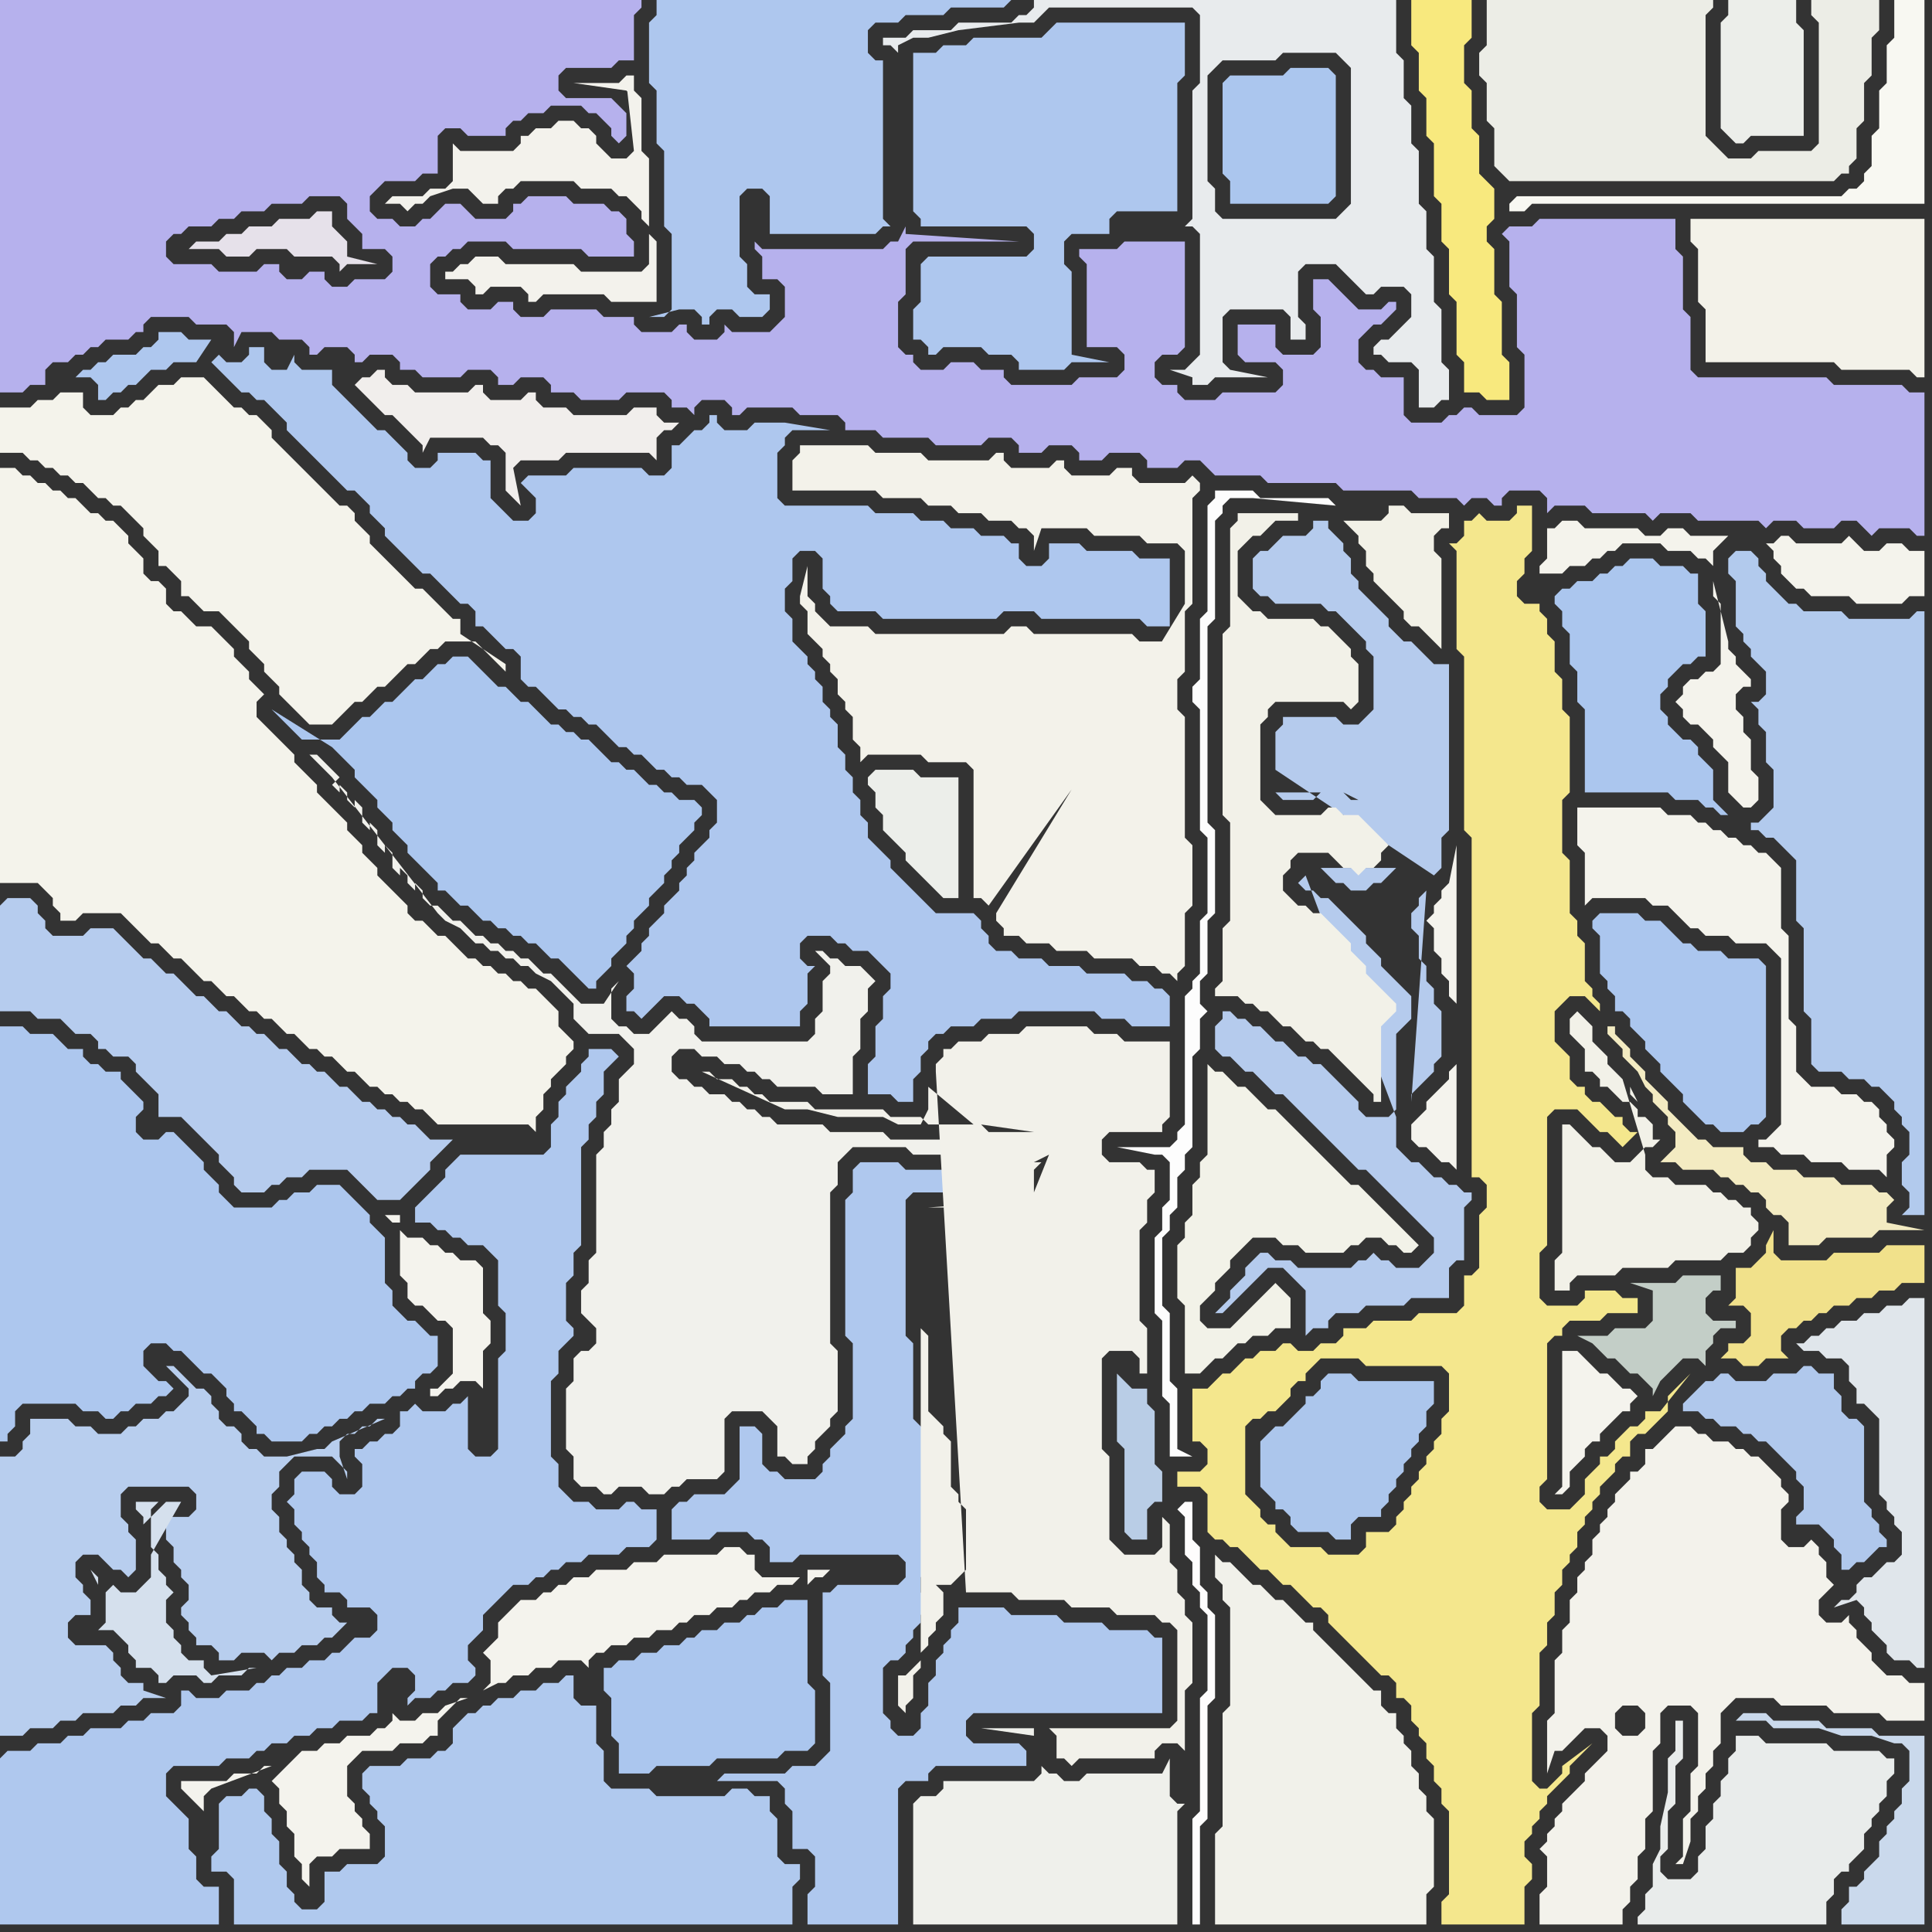 <svg width="256" height="256" xmlns="http://www.w3.org/2000/svg"><rect width="100%" height="100%" fill="#333333" stroke="none"/><script> 
var tempColor;
function hoverPath(evt){
obj = evt.target;
tempColor = obj.getAttribute("fill");
obj.setAttribute("fill","red");
//alert(tempColor);
//obj.setAttribute("stroke","red");}
function recoverPath(evt){
obj = evt.target;
obj.setAttribute("fill", tempColor);
//obj.setAttribute("stroke", tempColor);
}</script><path onmouseover="hoverPath(evt)" onmouseout="recoverPath(evt)" fill="rgb(244,243,235)" d="M  0,64l 0,53 5,0 1,1 1,1 0,1 1,1 0,1 2,0 1,-1 5,0 1,1 1,1 1,1 1,1 1,0 1,1 1,1 1,0 1,1 1,1 1,1 1,0 1,1 1,1 1,0 1,1 1,1 1,0 1,1 1,0 1,1 1,1 1,0 1,1 1,1 1,0 1,1 1,0 1,1 1,1 1,0 1,1 1,1 1,0 1,1 1,0 1,1 1,0 1,1 1,0 1,1 1,1 12,0 1,1 0,-2 1,-1 0,-2 1,-1 0,-1 1,-1 1,-1 0,-1 1,-1 0,-1 -1,-1 0,0 -1,-1 0,-2 -1,-1 -1,-1 -1,-1 -1,0 -1,-1 -1,0 -1,-1 -1,0 -1,-1 -1,0 -1,-1 -1,0 -1,-1 -1,-1 -1,-1 -1,0 -1,-1 -1,-1 -1,0 -1,-1 0,-1 -1,-1 -1,-1 -1,-1 -1,-1 0,-1 -1,-1 -1,-1 0,-1 -1,-1 -1,-1 0,-1 -1,-1 -1,-1 -1,-1 -1,-1 0,-1 -1,-1 -1,-1 -1,-1 0,-1 -1,-1 -1,-1 -1,-1 -1,-1 -1,-1 0,-2 1,-1 -1,-1 0,0 -1,-1 0,-1 -1,-1 -1,-1 0,-1 -1,-1 -1,-1 -1,-1 -2,0 -1,-1 -1,-1 -1,0 -1,-1 0,-2 -1,-1 -1,0 -1,-1 0,-2 -1,-1 -1,-1 0,-1 -1,-1 -1,-1 -1,0 -1,-1 -1,0 -1,-1 -1,-1 -1,0 -1,-1 -1,0 -1,-1 -1,0 -1,-1 -1,0 -1,-1 -2,0Z"/>
<path onmouseover="hoverPath(evt)" onmouseout="recoverPath(evt)" fill="rgb(182,204,238)" d="M  0,120l 0,14 4,0 1,1 3,0 1,1 1,1 2,0 1,1 0,1 1,0 1,1 2,0 1,1 0,1 1,1 2,2 0,3 3,0 1,1 1,1 1,1 1,1 1,1 0,1 1,1 1,1 0,1 1,1 3,0 1,-1 1,0 1,-1 2,0 1,-1 5,0 1,1 1,1 2,2 3,0 2,-2 1,-1 1,-1 0,-1 1,-1 1,-1 1,-1 -3,0 -1,-1 -1,-1 -1,0 -1,-1 -1,0 -1,-1 -1,0 -1,-1 -1,0 -1,-1 -1,-1 -1,0 -1,-1 -1,-1 -1,0 -1,-1 -1,0 -1,-1 -1,-1 -1,0 -1,-1 -1,-1 -1,0 -1,-1 -1,0 -1,-1 -1,-1 -1,0 -1,-1 -1,-1 -1,0 -1,-1 -1,-1 -1,-1 -1,0 -1,-1 -1,-1 -1,0 -1,-1 -1,-1 -2,-2 -3,0 -1,1 -4,0 -1,-1 0,-1 -1,-1 0,-1 -1,-1 -3,0 -1,1Z"/>
<path onmouseover="hoverPath(evt)" onmouseout="recoverPath(evt)" fill="rgb(173,199,238)" d="M  0,160l 0,31 1,0 0,-1 1,-1 0,-2 1,-1 7,0 1,1 2,0 1,1 1,0 1,-1 1,0 1,-1 2,0 1,-1 1,0 1,-1 -1,-1 -1,0 -1,-1 -1,-1 0,-2 1,-1 2,0 1,1 1,0 1,1 1,1 1,1 1,0 1,1 1,1 0,1 1,1 0,1 1,0 1,1 1,1 0,1 1,0 1,1 4,0 1,-1 1,0 1,-1 1,0 1,-1 1,0 1,-1 1,0 1,-1 2,0 1,-1 1,0 1,-1 1,0 0,-1 1,-1 1,0 1,-1 0,-4 -1,0 -1,-1 -1,-1 -1,0 -1,-1 -1,-1 0,-2 -1,-1 0,-6 -1,-1 -1,-1 0,-1 -1,-1 -1,-1 -1,-1 -1,-1 -3,0 -1,1 -2,0 -1,1 -1,0 -1,1 -5,0 -1,-1 -1,-1 0,-1 -2,-2 0,-1 -1,-1 -1,-1 -1,-1 -1,-1 -1,0 -1,1 -2,0 -1,-1 0,-2 1,-1 0,-1 -1,-1 -1,-1 -1,-1 0,-1 -2,0 -1,-1 -1,0 -1,-1 0,-1 -2,0 -1,-1 -1,-1 -3,0 -1,-1 -3,0Z"/>
<path onmouseover="hoverPath(evt)" onmouseout="recoverPath(evt)" fill="rgb(174,199,238)" d="M  28,48l 0,0 1,1 1,1 1,1 1,1 1,0 1,1 1,0 1,1 1,1 1,1 0,1 1,1 1,1 1,1 1,1 1,1 1,1 1,1 1,1 1,0 1,1 1,1 0,1 1,1 1,1 0,1 1,1 1,1 1,1 1,1 1,1 1,0 1,1 1,1 1,1 1,1 1,0 1,1 0,2 1,0 1,1 1,1 1,1 1,0 1,1 0,3 1,1 1,0 1,1 1,1 1,1 1,0 1,1 1,0 1,1 1,0 1,1 1,1 1,1 1,0 1,1 1,0 1,1 1,1 1,0 1,1 1,0 1,1 2,0 1,1 1,1 0,3 -1,1 0,1 -1,1 -1,1 0,1 -1,1 0,1 -1,1 0,1 -1,1 -1,1 0,1 -1,1 -1,1 0,1 -1,1 0,1 -1,1 -1,1 1,1 0,2 -1,1 0,2 1,0 1,1 1,-1 0,0 1,-1 1,-1 2,0 1,1 1,0 1,1 1,1 0,1 12,0 0,-2 1,-1 0,-4 1,-1 -1,0 -1,-1 0,-2 1,-1 3,0 1,1 1,0 1,1 2,0 1,1 1,1 1,1 0,2 -1,1 0,3 -1,1 0,4 -1,1 0,4 3,0 1,1 2,0 0,-3 1,-1 0,-2 1,-1 0,-1 1,-1 1,0 1,-1 3,0 1,-1 4,0 1,-1 10,0 1,1 3,0 1,1 5,0 0,-4 -1,-1 -1,0 -1,-1 -2,0 -1,-1 -5,0 -1,-1 -4,0 -1,-1 -3,0 -1,-1 -2,0 -1,-1 0,-1 -1,-1 0,-1 -1,-1 -5,0 -1,-1 -1,-1 -1,-1 -1,-1 -1,-1 -1,-1 0,-1 -1,-1 -1,-1 -1,-1 0,-2 -1,-1 0,-2 -1,-1 0,-2 -1,-1 0,-2 -1,-1 0,-3 -1,-1 0,-1 -1,-1 0,-2 -1,-1 0,-1 -1,-1 0,-1 -1,-1 -1,-1 0,-3 -1,-1 0,-3 1,-1 0,-3 1,-1 2,0 1,1 0,4 1,1 0,1 1,1 5,0 1,1 15,0 1,-1 4,0 1,1 13,0 1,1 3,0 0,-9 -4,0 -1,-1 -6,0 -1,-1 -4,0 0,2 -1,1 -2,0 -1,-1 0,-2 -1,0 -1,-1 -3,0 -1,-1 -3,0 -1,-1 -3,0 -1,-1 -5,0 -1,-1 -11,0 -1,-1 0,-6 1,-1 0,-1 1,-1 5,0 -6,-1 -4,0 -1,1 -3,0 -1,-1 0,-1 -1,0 0,1 -1,1 -1,0 -1,1 -1,1 -1,0 0,3 -1,1 -2,0 -1,-1 -9,0 -1,1 -5,0 -1,1 1,1 0,0 1,1 0,2 -1,1 -2,0 -1,-1 -1,-1 -1,-1 0,-5 -1,0 -1,-1 -5,0 0,1 -1,1 -2,0 -1,-1 0,-1 -1,-1 -1,-1 -1,-1 -1,0 -1,-1 -1,-1 -1,-1 -1,-1 -1,-1 -1,-1 0,-2 -4,0 -1,-1 0,-1 -1,2 -2,0 -1,-1 0,-2 -2,0 0,1 -1,1 -2,0 -1,-1 -1,1 0,-3 -3,0 -1,-1 -3,0 0,1 -1,1 -1,0 -1,1 -3,0 -1,1 -1,0 -1,1 -1,0 -1,1 2,0 1,1 0,2 1,0 1,-1 1,0 1,-1 1,0 1,-1 1,-1 2,0 1,-1 3,0 2,-3 0,3 1,-3 -1,3Z"/>
<path onmouseover="hoverPath(evt)" onmouseout="recoverPath(evt)" fill="rgb(175,200,238)" d="M  89,200l 0,4 5,0 1,-1 4,0 1,1 1,0 1,1 0,2 3,0 1,-1 13,0 1,1 0,2 -1,1 -8,0 -1,1 -1,0 0,11 1,1 0,9 -1,1 -1,1 -3,0 -1,1 -8,0 -1,1 8,0 1,1 0,2 1,1 0,5 2,0 1,1 0,4 -1,1 0,4 12,0 0,-18 1,-1 3,0 0,-1 1,-1 12,0 0,-2 -1,-1 -6,0 -1,-1 0,-2 1,-1 25,0 0,-10 -1,0 -1,-1 -5,0 -1,-1 -5,0 -1,-1 -6,0 -1,-1 -6,0 0,2 -1,1 0,1 -1,1 0,1 -1,1 0,2 -1,1 0,3 -1,1 0,2 -1,1 -2,0 -1,-1 0,-1 -1,-1 0,-6 1,-1 1,0 1,-1 0,-1 1,-1 0,-1 1,-1 0,-1 1,-1 0,-1 -1,-1 0,-2 1,-1 2,0 1,-1 0,-6 -1,-1 0,-1 -1,-1 0,-6 -1,-1 0,-1 -1,-1 -1,-1 0,-10 -1,-1 0,-18 1,-1 14,0 0,-1 -2,0 -1,-1 -2,0 -1,-1 -9,0 -1,-1 -5,0 -1,1 0,3 -1,1 0,18 1,1 0,10 -1,1 0,1 -1,1 -1,1 0,1 -1,1 0,1 -1,1 -4,0 -1,-1 -1,0 -1,-1 0,-4 -1,-1 -2,0 0,7 -1,1 -1,1 -4,0 -1,1 -1,0 -1,1Z"/>
<path onmouseover="hoverPath(evt)" onmouseout="recoverPath(evt)" fill="rgb(254,253,253)" d="M  156,200l 0,0 1,1 0,5 1,1 0,3 1,1 0,2 1,1 0,10 -1,1 0,15 -1,1 0,14 1,0 0,-13 1,-1 0,-15 1,-1 0,-11 -1,-1 0,-2 -1,-1 0,-5 -1,-1 0,-5 -1,0 -1,1Z"/>
<path onmouseover="hoverPath(evt)" onmouseout="recoverPath(evt)" fill="rgb(241,241,234)" d="M  162,207l 0,0 -1,-1 0,3 1,1 0,2 1,1 0,13 -1,1 0,15 -1,1 0,12 28,0 0,-4 1,-1 0,-9 -1,-1 0,-2 -1,-1 0,-2 -1,-1 0,-2 -1,-1 0,-1 -1,-1 0,-2 -1,0 -1,-1 0,-2 -1,0 -1,-1 -1,-1 -1,-1 -1,-1 -1,-1 -1,-1 -1,-1 -1,-1 0,-1 -1,0 -1,-1 -1,-1 -1,-1 -1,0 -1,-1 -1,-1 -1,0 -1,-1 -1,-1 -1,-1Z"/>
<path onmouseover="hoverPath(evt)" onmouseout="recoverPath(evt)" fill="rgb(181,203,237)" d="M  173,116l 0,0 -1,1 1,1 1,0 1,1 1,0 1,1 1,1 1,1 1,1 1,1 0,1 1,1 1,1 0,1 1,1 1,1 1,1 1,1 0,3 -1,1 -1,1 0,10 -1,1 -3,0 -1,-1 0,-1 -1,-1 -1,-1 -1,-1 -1,-1 -1,-1 -1,0 -1,-1 -1,0 -1,-1 -1,-1 -1,0 -1,-1 -1,-1 -1,0 -1,-1 -1,0 -1,-1 -1,0 0,1 -1,1 0,3 1,1 1,0 1,1 1,1 1,0 1,1 1,1 1,1 1,0 1,1 1,1 1,1 3,3 1,1 3,3 1,0 1,1 1,1 1,1 1,1 1,1 1,1 1,1 1,1 1,1 0,2 -1,1 -1,1 -3,0 -1,-1 -1,0 -1,-1 -1,1 -1,0 -1,1 -7,0 -1,-1 -2,0 -1,-1 -1,0 -1,1 -1,1 0,1 -1,1 -1,1 0,1 -1,1 -1,1 1,0 1,-1 1,-1 0,0 3,-3 1,-1 2,0 1,1 1,1 1,1 0,6 1,-1 2,0 0,-1 1,-1 3,0 1,-1 5,0 1,-1 5,0 0,-4 1,-1 1,0 0,-7 1,-1 0,-1 -1,0 -1,-1 -1,0 -1,-1 -1,0 -1,-1 -1,-1 -1,0 -1,-1 -1,-1 0,-4 -12,-32 1,-1 1,0 1,1 1,1 1,0 1,1 2,0 1,-1 1,0 1,-1 1,-1 -11,0 -1,1 12,-2 1,-1 -1,1 -12,2 13,-4 0,-1 -1,-1 -1,-1 -1,-1 -1,-1 -1,-1 0,0 5,6 -13,4 7,-10 -1,0 -1,-1 2,1 -7,10 4,-11 -2,0 -1,1 -4,0 -1,-1 8,0 -4,11 14,30 0,-1 1,-1 1,-1 1,-1 0,-1 1,-1 0,-6 -1,-1 0,-2 -1,-1 0,-2 -1,-1 0,-3 -1,-1 0,-2 1,-1 0,-1 1,-1 -2,28 -14,-30 17,0 1,-1 0,-4 1,-1 0,-22 -2,0 -1,-1 -1,-1 -1,-1 -1,0 -1,-1 -1,-1 0,-1 -1,-1 -1,-1 -1,-1 -1,-1 0,-1 -1,-1 0,-2 -1,-1 0,-1 -1,-1 -1,-1 0,-1 -2,0 0,1 -1,1 -3,0 -1,1 -1,1 -1,0 -1,1 0,4 1,1 1,0 1,1 6,0 1,1 1,0 3,3 1,1 0,1 1,1 0,7 -1,1 -1,1 -2,0 -1,-1 -7,0 0,1 -1,1 0,5 21,14Z"/>
<path onmouseover="hoverPath(evt)" onmouseout="recoverPath(evt)" fill="rgb(236,237,230)" d="M  201,0l -4,0 0,6 -1,1 0,3 1,1 0,5 1,1 0,5 1,1 1,1 43,0 1,-1 1,0 0,-1 1,-1 0,-4 1,-1 0,-5 1,-1 0,-5 1,-1 0,-4 -9,0 0,2 1,1 0,16 -1,1 -7,0 -1,1 -3,0 -1,-1 -1,-1 -1,-1 0,-16 1,-1 0,-1Z"/>
<path onmouseover="hoverPath(evt)" onmouseout="recoverPath(evt)" fill="rgb(233,236,235)" d="M  230,232l -1,1 0,2 -1,1 0,2 -1,1 0,2 -1,1 0,3 -1,1 0,2 -1,1 -3,0 -1,-1 0,-2 1,-1 0,-5 1,-1 0,-5 1,-1 0,-5 -1,0 0,4 -1,1 0,6 1,-6 -2,9 0,3 -1,2 0,3 -1,1 0,2 -1,1 0,1 25,0 0,-3 1,-1 0,-2 1,-1 1,0 0,-1 1,-1 1,-1 0,-2 1,-1 0,-1 1,-1 0,-1 1,-1 0,-2 1,-1 0,-2 -1,0 -1,-1 -6,0 -1,-1 -8,0 -1,-1 -3,0Z"/>
<path onmouseover="hoverPath(evt)" onmouseout="recoverPath(evt)" fill="rgb(244,243,236)" d="M  235,72l -1,0 1,1 0,1 1,1 0,1 1,1 1,1 1,0 1,1 5,0 1,1 6,0 1,-1 2,0 0,-6 -2,0 -1,-1 -2,0 -1,1 -2,0 -1,-1 -1,-1 -1,1 -6,0 -1,-1 -1,0 -1,1Z"/>
<path onmouseover="hoverPath(evt)" onmouseout="recoverPath(evt)" fill="rgb(202,217,236)" d="M  253,232l 0,4 -1,1 0,2 -1,1 0,1 -1,1 0,1 -1,1 0,2 -1,1 -1,1 0,1 -1,1 -1,0 0,2 -1,1 0,2 11,0 0,-25 -6,0 -1,-1 -6,0 -1,-1 -6,0 -1,-1 -3,0 -1,1 4,0 1,1 6,0 3,1 4,0 3,1 1,0 1,1Z"/>
<path onmouseover="hoverPath(evt)" onmouseout="recoverPath(evt)" fill="rgb(175,200,238)" d="M  0,233l 0,22 29,0 0,-5 -2,0 -1,-1 0,-3 -1,-1 0,-4 -1,-1 -1,-1 -1,-1 0,-3 1,-1 6,0 1,-1 3,0 1,-1 1,0 1,-1 2,0 1,-1 2,0 1,-1 2,0 1,-1 3,0 1,-1 1,0 0,-4 1,-1 1,-1 2,0 1,1 0,2 -1,1 0,1 1,-1 2,0 1,-1 1,0 1,-1 2,0 1,-1 0,-1 -1,-1 0,-2 1,-1 1,-1 0,-2 1,-1 1,-1 1,-1 1,-1 2,0 1,-1 1,0 1,-1 1,0 1,-1 2,0 1,-1 4,0 1,-1 3,0 1,-1 0,-4 -2,0 -1,-1 -1,0 -1,1 -3,0 -1,-1 -2,0 -1,-1 -1,-1 0,-3 -1,-1 0,-10 1,-1 0,-3 1,-1 1,-1 0,-1 -1,-1 0,-5 1,-1 0,-3 1,-1 0,-13 1,-1 0,-2 1,-1 0,-2 1,-1 0,-3 1,-1 1,-1 -1,-1 -3,0 0,1 -1,1 0,1 -1,1 -1,1 0,1 -1,1 0,2 -1,1 0,3 -1,1 -11,0 -1,1 -1,1 0,1 -1,1 -3,3 0,2 2,0 1,1 1,0 1,1 1,0 1,1 2,0 1,1 1,1 0,6 1,1 0,5 -1,1 0,12 -1,1 -2,0 -1,-1 0,-7 -1,1 -1,0 -1,1 -3,0 -1,-1 -1,1 -1,0 0,2 -1,1 -1,0 -1,1 -1,0 -1,1 -1,0 0,1 1,1 0,3 -1,1 -2,0 -1,-1 0,-1 -1,-1 -3,0 -1,1 0,2 -1,1 1,1 0,2 1,1 0,1 1,1 0,1 1,1 0,2 1,1 0,1 2,0 1,1 0,1 3,0 1,1 0,2 -1,1 -2,0 -1,1 -1,1 -1,0 -1,1 -2,0 -1,1 -2,0 -1,1 -1,0 -1,1 -1,0 -1,1 -3,0 -1,1 -3,0 -1,-1 -1,0 0,2 -1,1 -3,0 -1,1 -2,0 -1,1 -4,0 -1,1 -2,0 -1,1 -3,0 -1,1 -3,0 -1,1Z"/>
<path onmouseover="hoverPath(evt)" onmouseout="recoverPath(evt)" fill="rgb(171,198,238)" d="M  46,97l -1,1 -5,0 -1,-1 -1,-1 -1,-1 -1,-1 8,5 0,0 1,1 1,1 1,1 0,1 1,1 1,1 1,1 0,1 1,1 1,1 0,1 1,1 1,1 0,1 1,1 1,1 1,1 1,1 0,1 1,0 1,1 1,1 1,0 1,1 1,1 1,0 1,1 1,0 1,1 1,0 1,1 1,0 1,1 1,1 1,0 1,1 1,1 1,1 1,1 1,0 0,-1 1,-1 1,-1 0,-1 1,-1 1,-1 0,-1 1,-1 0,-1 1,-1 1,-1 0,-1 1,-1 1,-1 0,-1 1,-1 0,-1 1,-1 0,-1 1,-1 1,-1 0,-1 1,-1 0,-1 -1,-1 -2,0 -1,-1 -1,0 -1,-1 -1,0 -1,-1 -1,-1 -1,0 -1,-1 -1,0 -1,-1 -1,-1 -1,-1 -1,0 -1,-1 -1,0 -1,-1 -1,0 -1,-1 -1,-1 -1,-1 -1,0 -1,-1 -1,-1 -1,0 -1,-1 -3,-3 -2,0 -1,1 -1,0 -1,1 -1,1 -1,0 -1,1 -1,1 -1,1 -1,0 -1,1 -1,1 -1,0 -1,1 -1,1Z"/>
<path onmouseover="hoverPath(evt)" onmouseout="recoverPath(evt)" fill="rgb(241,241,236)" d="M  75,189l 0,3 1,1 0,3 1,1 2,0 1,1 1,0 1,-1 3,0 1,1 2,0 1,-1 1,0 1,-1 4,0 1,-1 0,-7 1,-1 4,0 1,1 1,1 0,4 1,0 1,1 2,0 0,-1 1,-1 0,-1 1,-1 1,-1 0,-1 1,-1 0,-8 -1,-1 0,-20 1,-1 0,-3 1,-1 1,-1 7,0 1,1 9,0 1,1 2,0 1,1 1,0 0,-2 1,-1 -6,0 -1,-1 -11,0 -1,-1 -7,0 -1,-1 -6,0 -1,-1 -1,0 -1,-1 -1,0 -1,-1 -1,0 -1,-1 -2,0 -1,-1 -1,0 -1,-1 -1,0 -1,-1 0,-2 1,-1 2,0 1,1 2,0 1,1 2,0 1,1 1,0 1,1 1,0 1,1 5,0 1,1 4,0 0,-5 1,-1 0,-4 1,-1 0,-3 1,-1 -1,-1 0,0 -1,-1 -2,0 -1,-1 -1,0 -1,-1 -1,0 2,2 0,1 -1,1 0,4 -1,1 0,2 -1,1 -14,0 -1,-1 0,-1 -1,-1 -1,0 -1,-1 -1,1 0,0 -1,1 -1,1 -2,0 -1,-1 -1,0 -1,-1 0,-4 1,-1 -2,3 -3,0 -1,-1 -1,-1 -1,-1 -1,-1 -1,0 -1,-1 -1,-1 -1,0 -1,-1 -1,0 -1,-1 -1,0 -1,-1 -1,0 -1,-1 -1,-1 -1,0 -1,-1 -1,-1 -1,0 -1,-1 0,-1 -1,-1 0,1 -1,-1 0,-1 -1,-1 0,1 -1,-1 0,-2 -1,-1 0,1 -1,-1 0,-2 -1,-1 0,1 -1,-1 0,-2 -1,-1 0,1 -1,-1 0,-1 -1,-1 0,1 -1,-1 1,-1 0,0 -1,-1 0,0 -1,-1 -1,-1 -1,0 1,1 1,1 1,1 14,18 1,1 2,1 1,1 1,1 1,0 1,1 1,0 1,1 1,0 1,1 1,0 1,1 2,1 1,1 1,1 1,1 0,2 1,1 1,1 4,0 1,1 1,1 0,2 -1,1 -1,1 0,3 -1,1 0,2 -1,1 0,2 -1,1 0,13 -1,1 0,3 -1,1 0,3 1,1 0,0 1,1 0,2 -1,1 -1,0 -1,1 0,3 -1,1Z"/>
<path onmouseover="hoverPath(evt)" onmouseout="recoverPath(evt)" fill="rgb(171,198,238)" d="M  81,221l -1,0 0,3 1,1 0,5 1,1 0,4 4,0 1,-1 7,0 1,-1 8,0 1,-1 3,0 1,-1 0,-7 -1,-1 0,-11 -3,0 -1,1 -2,0 -1,1 -1,0 -1,1 -2,0 -1,1 -2,0 -1,1 -1,0 -1,1 -2,0 -1,1 -2,0 -1,1 -2,0 -1,1Z"/>
<path onmouseover="hoverPath(evt)" onmouseout="recoverPath(evt)" fill="rgb(244,243,237)" d="M  106,209l -5,0 -1,-1 0,-2 -1,0 -1,-1 -2,0 -1,1 -7,0 -1,1 -3,0 -1,1 -4,0 -1,1 -2,0 -1,1 -1,0 -1,1 -1,0 -1,1 -2,0 -1,1 -1,1 -1,1 0,2 -1,1 -1,1 1,1 0,3 -1,1 2,-1 1,0 1,-1 2,0 1,-1 2,0 1,-1 3,0 1,1 0,-1 1,-1 1,0 1,-1 2,0 1,-1 2,0 1,-1 2,0 1,-1 1,0 1,-1 2,0 1,-1 2,0 1,-1 1,0 1,-1 2,0 1,-1 2,0 1,-1 1,1 1,-1 1,0 1,-1 -3,0 0,2 -1,-1Z"/>
<path onmouseover="hoverPath(evt)" onmouseout="recoverPath(evt)" fill="rgb(242,241,234)" d="M  122,161l 0,15 1,1 0,10 1,1 1,1 0,1 1,1 0,6 1,1 0,1 1,1 0,8 -2,2 -2,0 1,1 0,3 -1,1 0,1 -1,1 0,1 -1,1 0,1 -1,1 -1,1 -1,0 0,4 1,1 0,-1 1,-1 0,-3 1,-1 0,-60 1,-1 13,0 1,-1 -14,1 -1,1 15,-3 0,-3 1,-1 -1,0 2,-1 0,0 -2,5 -15,3 17,-9 0,-1 -1,-1 0,0 1,2 -17,9 15,-11 -6,0 -1,-1 7,1 -15,11 7,-12 -6,0 -1,-1 -4,0 -1,-1 -9,0 -1,-1 -5,0 -1,-1 -1,0 -1,-1 -1,0 -1,-1 -2,0 -1,-1 -1,0 11,5 3,0 4,1 6,0 2,1 3,0 1,-2 0,-3 6,5 -7,12 6,50 6,0 1,1 6,0 1,1 5,0 1,1 5,0 1,1 1,0 1,1 0,12 -1,1 -16,0 1,1 0,3 1,0 1,1 1,-1 10,0 0,-1 1,-1 2,0 1,1 0,-8 1,-1 0,-8 -1,-1 0,-2 -1,-1 0,-3 -1,-1 0,-5 -1,-1 0,4 -1,1 -4,0 -1,-1 -1,-1 0,-11 -1,-1 0,-12 1,-1 3,0 1,1 0,2 1,0 0,-6 -1,-1 0,-12 1,-1 0,-3 1,-1 0,-3 -1,0 -1,-1 -4,0 -1,-1 0,-2 1,-1 7,0 0,-1 1,-1 0,-10 -6,0 -1,-1 -3,0 -1,-1 -8,0 -1,1 -4,0 -1,1 -3,0 -1,1 -1,0 0,1 -1,1 0,1 4,69 -6,-50Z"/>
<path onmouseover="hoverPath(evt)" onmouseout="recoverPath(evt)" fill="rgb(243,242,234)" d="M  132,121l 0,1 1,1 0,1 2,0 1,1 3,0 1,1 4,0 1,1 5,0 1,1 2,0 1,1 1,0 1,1 0,-1 1,-1 0,-7 1,-1 0,-8 -1,-1 0,-16 -1,-1 0,-4 1,-1 0,-8 1,-1 0,-14 1,-1 0,-1 -1,-1 -1,1 -6,0 -1,-1 0,-1 -2,0 -1,1 -5,0 -1,-1 0,-1 -1,0 -1,1 -5,0 -1,-1 0,-1 -1,0 -1,1 -8,0 -1,-1 -6,0 -1,-1 -9,0 0,1 -1,1 0,4 11,0 1,1 5,0 1,1 3,0 1,1 3,0 1,1 3,0 1,1 1,0 1,1 0,2 1,-3 6,0 1,1 6,0 1,1 4,0 1,1 0,7 -25,41 24,-36 -5,0 -1,-1 -13,0 -1,-1 -2,0 -1,1 -17,0 -1,-1 -5,0 -1,-1 -1,-1 0,-1 -1,-1 0,-4 -1,4 0,1 1,1 0,3 1,1 1,1 0,1 1,1 0,1 1,1 0,2 1,1 0,1 1,1 0,3 1,1 0,2 1,-1 7,0 1,1 5,0 1,1 0,17 1,0 1,1 25,-35 -24,36Z"/>
<path onmouseover="hoverPath(evt)" onmouseout="recoverPath(evt)" fill="rgb(242,241,232)" d="M  165,80l 0,0 -1,-1 0,-6 2,-2 1,0 2,-2 3,0 0,-1 -8,0 0,1 -1,1 0,13 -1,1 0,24 1,1 0,13 -1,1 0,7 -1,1 0,1 3,0 1,1 1,0 1,1 1,0 1,1 1,1 1,0 1,1 1,1 1,0 1,1 1,0 1,1 1,1 1,1 1,1 1,1 1,1 0,1 1,0 0,-10 1,-1 1,-1 0,-1 -1,-1 0,0 -1,-1 -1,-1 -1,-1 0,-1 -1,-1 -1,-1 0,-1 -1,-1 -1,-1 -1,-1 -1,-1 -1,0 -1,-1 -1,0 -1,-1 -1,-1 0,-2 1,-1 0,-1 1,-1 4,0 1,1 1,1 1,0 1,1 1,-1 1,0 1,-1 0,-1 1,-1 -1,-1 0,0 -1,-1 -1,-1 -1,-1 -2,0 -1,-1 -1,0 -1,1 -6,0 -1,-1 -1,-1 0,-10 1,-1 0,-1 1,-1 9,0 1,1 1,-1 0,-5 -1,-1 0,-1 -1,-1 -1,-1 -1,-1 -1,0 -1,-1 -6,0 -1,-1 -1,0 -1,-1Z"/>
<path onmouseover="hoverPath(evt)" onmouseout="recoverPath(evt)" fill="rgb(248,233,126)" d="M  191,29l 0,3 1,1 0,6 1,1 0,7 1,1 0,4 2,0 1,1 3,0 0,-5 -1,-1 0,-7 -1,-1 0,-6 -1,-1 0,-2 1,-1 0,-4 -1,-1 -1,-1 0,-5 -1,-1 0,-5 -1,-1 0,-5 1,-1 0,-5 -8,0 0,6 1,1 0,5 1,1 0,5 1,1 0,7 1,1Z"/>
<path onmouseover="hoverPath(evt)" onmouseout="recoverPath(evt)" fill="rgb(244,231,141)" d="M  191,237l 0,2 1,1 0,11 -1,1 0,3 11,0 0,-5 1,-1 0,-2 -1,-1 0,-2 1,-1 0,-1 1,-1 0,-1 1,-1 0,-1 1,-1 1,-1 1,-1 0,-1 1,-1 1,-1 1,-1 -4,3 0,1 -2,2 -1,0 -1,-1 0,-9 1,-1 0,-7 1,-1 0,-3 1,-1 0,-3 1,-1 0,-2 1,-1 0,-1 1,-1 0,-2 1,-1 0,-1 1,-1 0,-1 1,-1 0,-1 1,-1 1,-1 0,-1 1,-1 1,0 0,-2 1,-1 1,0 1,-1 1,-1 1,-1 0,-2 1,-1 1,-1 1,-1 -4,5 -2,0 0,1 -1,1 -1,0 -1,1 -1,1 0,1 -1,1 -1,0 0,1 -1,1 -1,1 0,2 -1,1 -1,1 -3,0 -1,-1 0,-2 1,-1 0,-18 1,-1 1,0 0,-1 1,-1 4,0 1,-1 4,0 0,-2 -2,0 -1,-1 -4,0 0,1 -1,1 -4,0 -1,-1 0,-6 1,-1 0,-17 1,-1 3,0 1,1 1,1 1,1 1,0 1,1 1,1 1,-1 1,-1 -1,0 -1,-1 0,-1 -1,0 -1,-1 -1,-1 -1,0 -1,-1 0,-1 -1,0 -1,-1 0,-3 -1,-1 -1,-1 0,-4 1,-1 1,-1 2,0 1,1 1,1 0,-1 -1,-1 0,-1 -1,-1 0,-5 -1,-1 0,-2 -1,-1 0,-7 -1,-1 0,-7 1,-1 0,-10 -1,-1 0,-4 -1,-1 0,-4 -1,-1 0,-2 -1,-1 0,-1 -2,0 -1,-1 0,-2 1,-1 0,-2 1,-1 0,-6 -2,0 0,1 -1,1 -3,0 -1,-1 -1,1 -1,0 0,2 -1,1 -1,0 1,1 0,13 1,1 0,23 1,1 0,45 1,0 1,1 0,3 -1,1 0,7 -1,1 -1,0 0,4 -1,1 -5,0 -1,1 -5,0 -1,1 -3,0 0,1 -1,1 -2,0 -1,1 -2,0 -1,-1 -1,0 -1,1 -2,0 -1,1 -1,0 -1,1 -1,1 -1,0 -1,1 -1,1 -2,0 0,7 1,0 1,1 0,2 -1,1 -3,0 0,2 3,0 1,1 0,5 1,1 1,0 1,1 1,0 1,1 1,1 1,1 1,0 1,1 1,1 1,0 1,1 1,1 1,1 1,0 1,1 0,1 1,1 1,1 1,1 1,1 1,1 1,1 1,1 1,0 1,1 0,2 1,0 1,1 0,2 1,1 0,1 1,1 0,2 1,1 0,2 1,1 -16,-57 5,0 1,1 10,0 1,1 0,5 -1,1 0,2 -1,1 0,1 -1,1 0,1 -1,1 0,1 -1,1 0,1 -1,1 0,1 -1,1 0,1 -1,1 -3,0 0,2 -1,1 -4,0 -1,-1 -4,0 -1,-1 -1,-1 0,-1 -1,0 -1,-1 0,-1 -1,-1 -1,-1 0,-9 1,-1 1,0 1,-1 1,0 1,-1 1,-1 0,-1 1,-1 1,0 0,-1 1,-1 1,-1 16,57Z"/>
<path onmouseover="hoverPath(evt)" onmouseout="recoverPath(evt)" fill="rgb(178,202,237)" d="M  233,93l -1,0 1,1 0,2 1,1 0,4 1,1 0,5 -1,1 -1,1 -1,0 0,1 1,0 1,1 1,0 1,1 1,1 1,1 0,8 1,1 0,11 1,1 0,6 1,1 3,0 1,1 2,0 1,1 1,0 1,1 1,1 0,1 1,1 0,1 1,1 0,3 -1,1 0,3 1,1 0,2 -1,1 3,0 0,-80 -1,0 -1,1 -8,0 -1,-1 -5,0 -1,-1 -1,0 -2,-2 -1,-1 0,-1 -1,-1 0,-1 -1,-1 -2,0 -1,1 0,2 1,1 0,6 1,1 0,1 1,1 0,1 1,1 1,1 0,3 -1,1Z"/>
<path onmouseover="hoverPath(evt)" onmouseout="recoverPath(evt)" fill="rgb(244,243,235)" d="M  4,54l -4,0 0,6 3,0 1,1 1,0 1,1 1,0 1,1 1,0 1,1 1,0 1,1 1,1 1,0 1,1 1,0 1,1 1,1 1,1 0,1 1,1 1,1 0,2 1,0 1,1 1,1 0,2 1,0 1,1 1,1 2,0 2,2 1,1 1,1 0,1 1,1 1,1 0,1 1,1 1,1 0,1 1,1 1,1 1,1 1,1 3,0 1,-1 0,0 1,-1 1,-1 1,0 1,-1 1,-1 1,0 1,-1 1,-1 1,-1 1,0 1,-1 1,-1 1,0 1,-1 4,0 1,1 1,1 1,1 1,1 0,-1 -6,-4 0,-2 -1,0 -1,-1 -1,-1 -1,-1 -1,-1 -1,0 -1,-1 -1,-1 -1,-1 -1,-1 -1,-1 -1,-1 0,-1 -1,-1 -1,-1 0,-1 -1,-1 -1,0 -1,-1 -1,-1 -1,-1 -1,-1 -1,-1 -1,-1 -1,-1 -1,-1 -1,-1 0,-1 -1,-1 -1,-1 -1,0 -1,-1 -1,0 -1,-1 -1,-1 -1,-1 -1,-1 -3,0 -1,1 -2,0 -1,1 -1,1 -1,0 -1,1 -1,0 -1,1 -3,0 -1,-1 0,-2 -3,0 -1,1 -2,0 -1,1Z"/>
<path onmouseover="hoverPath(evt)" onmouseout="recoverPath(evt)" fill="rgb(244,243,237)" d="M  36,234l -1,0 -1,1 -3,0 -1,1 -6,0 0,1 1,1 0,0 1,1 1,1 0,-2 1,-1 8,-3 0,2 1,1 0,2 1,1 0,2 1,1 0,3 1,1 0,2 1,1 0,-3 1,-1 2,0 1,-1 4,0 0,-2 -1,-1 0,-1 -1,-1 0,-1 -1,-1 0,-4 1,-1 1,-1 4,0 1,-1 3,0 1,-1 1,0 0,-2 1,-1 1,-1 1,-1 1,0 -3,1 -1,1 -2,0 -1,1 -2,0 -1,-1 0,1 -1,1 -1,0 -1,1 -3,0 -1,1 -2,0 -1,1 -2,0 -4,4Z"/>
<path onmouseover="hoverPath(evt)" onmouseout="recoverPath(evt)" fill="rgb(236,238,234)" d="M  116,102l 0,0 -1,1 0,1 1,1 0,2 1,1 0,2 1,1 1,1 1,1 0,1 1,1 1,1 1,1 1,1 1,1 2,0 0,-16 -5,0 -1,-1Z"/>
<path onmouseover="hoverPath(evt)" onmouseout="recoverPath(evt)" fill="rgb(185,205,230)" d="M  148,182l 0,9 1,1 0,11 1,1 2,0 0,-4 1,-1 1,0 0,-4 -1,-1 0,-7 -1,-1 0,-2 -2,0 -1,-1 -1,-1 1,-1 0,0 -1,1Z"/>
<path onmouseover="hoverPath(evt)" onmouseout="recoverPath(evt)" fill="rgb(232,235,237)" d="M  182,46l 0,1 1,0 1,1 3,0 1,1 0,5 2,0 1,-1 1,0 0,-4 -1,-1 0,-7 -1,-1 0,-6 -1,-1 0,-5 -1,-1 0,-7 -1,-1 0,-5 -1,-1 0,-5 -1,-1 0,-7 -48,0 0,1 -1,1 -1,0 -1,1 -7,0 -1,1 -5,0 -1,1 -3,0 0,1 1,0 1,1 0,-1 2,-1 2,0 4,-1 8,-1 2,0 1,-1 0,0 1,-1 19,0 1,1 0,9 -1,1 0,17 -1,1 1,0 1,1 0,16 -2,2 -2,0 3,1 0,1 2,0 1,-1 7,0 -5,-1 0,0 -1,-1 0,-6 1,-1 7,0 1,1 0,3 2,0 0,-2 -1,-1 0,-6 1,-1 4,0 1,1 1,1 1,1 1,1 1,0 1,-1 3,0 1,1 0,3 -1,1 -1,1 -1,1 -1,0 -1,1 -22,-34 0,-2 1,-1 1,-1 7,0 1,-1 7,0 1,1 1,1 0,18 -1,1 -1,1 -15,0 -1,-1 0,-3 -1,-1 0,-12 22,34Z"/>
<path onmouseover="hoverPath(evt)" onmouseout="recoverPath(evt)" fill="rgb(244,243,237)" d="M  193,133l 0,-21 -1,5 0,0 -1,1 0,1 -1,1 0,1 -1,1 1,1 0,3 1,1 0,2 1,1 0,2 1,1 0,8 -1,1 0,1 -1,1 -1,1 -1,1 0,1 -1,1 -1,1 0,2 1,1 1,0 1,1 1,1 1,0 1,1Z"/>
<path onmouseover="hoverPath(evt)" onmouseout="recoverPath(evt)" fill="rgb(171,198,238)" d="M  212,121l 0,0 -1,1 0,1 1,1 0,5 1,1 0,1 1,1 0,2 1,0 1,1 0,1 1,1 1,1 0,1 1,1 1,1 0,1 1,1 1,1 1,1 0,1 1,1 1,1 1,1 1,0 1,1 3,0 1,-1 1,0 1,-1 0,-20 -1,-1 -4,0 -1,-1 -3,0 -1,-1 -1,0 -1,-1 -1,-1 -1,-1 -2,0 -1,-1Z"/>
<path onmouseover="hoverPath(evt)" onmouseout="recoverPath(evt)" fill="rgb(195,206,199)" d="M  219,170l -3,0 3,1 0,4 -1,1 -4,0 -1,1 -4,0 2,1 1,1 1,1 1,0 1,1 1,1 1,0 1,1 1,1 0,1 1,-2 0,0 1,-1 1,-1 1,-1 2,0 1,1 0,-2 1,-1 0,-1 1,-1 2,0 0,-1 -3,0 -1,-1 0,-2 1,-1 1,0 0,-2 -5,0 -1,1Z"/>
<path onmouseover="hoverPath(evt)" onmouseout="recoverPath(evt)" fill="rgb(243,242,235)" d="M  221,190l -2,2 -1,0 0,2 -1,1 -1,0 0,1 -1,1 -1,1 0,1 -1,1 0,1 -1,1 0,1 -1,1 0,2 -1,1 0,1 -1,1 0,2 -1,1 0,3 -1,1 0,3 -1,1 0,7 -1,1 0,7 1,-3 1,0 1,-1 1,-1 1,-1 2,0 1,1 0,2 -3,3 0,1 -1,1 -1,1 -1,1 0,1 -1,1 0,1 -1,1 0,1 -1,1 1,1 0,4 -1,1 0,4 11,0 0,-2 1,-1 0,-2 1,-1 0,-3 1,-1 0,-4 1,-1 0,-8 1,-1 0,-4 1,-1 3,0 1,1 0,7 -1,1 0,5 -1,1 0,5 -1,1 1,0 1,-3 0,-3 1,-1 0,-2 1,-1 0,-2 1,-1 0,-2 1,-1 0,-4 2,-2 5,0 1,1 6,0 1,1 6,0 1,1 5,0 0,-5 -2,0 -1,-1 -2,0 -1,-1 -1,-1 0,-1 -1,-1 -1,-1 0,-1 -1,-1 0,-1 -1,1 -2,0 -1,-1 0,-2 1,-1 1,-1 0,0 -1,-1 0,-2 -1,-1 0,-1 -1,-1 -1,1 -2,0 -1,-1 0,-4 1,-1 0,-1 -1,-1 0,-1 -1,-1 -1,-1 -1,-1 -1,0 -1,-1 -1,0 -1,-1 -2,0 -1,-1 -1,0 -1,-1 -2,0 -1,1 -7,39 0,-2 1,-1 2,0 1,1 0,2 -1,1 -2,0 -1,-1 7,-39Z"/>
<path onmouseover="hoverPath(evt)" onmouseout="recoverPath(evt)" fill="rgb(224,230,235)" d="M  249,190l 0,8 1,1 0,1 1,1 0,1 1,1 0,3 -1,1 -1,0 -1,1 -1,1 -1,0 -1,1 0,1 -1,1 -1,0 -1,1 3,-1 1,1 0,1 1,1 0,1 1,1 1,1 0,1 1,1 2,0 1,1 1,0 0,-49 -2,0 -1,1 -2,0 -1,1 -2,0 -1,1 -2,0 -1,1 -1,0 -1,1 -1,0 -1,1 -1,0 1,1 2,0 1,1 2,0 1,1 0,2 1,1 0,2 1,0 1,1 1,1Z"/>
<path onmouseover="hoverPath(evt)" onmouseout="recoverPath(evt)" fill="rgb(241,225,139)" d="M  253,170l 2,0 0,-5 -5,0 -1,1 -6,0 -1,1 -6,0 -1,-1 0,-3 -1,2 0,1 -1,1 -1,1 -2,0 0,4 -1,1 2,0 1,1 0,3 -1,1 -2,0 0,1 -1,1 2,0 1,1 2,0 1,-1 3,0 -1,-1 0,-2 1,-1 1,0 1,-1 1,0 1,-1 1,0 1,-1 2,0 1,-1 2,0 1,-1 2,0 1,-1Z"/>
<path onmouseover="hoverPath(evt)" onmouseout="recoverPath(evt)" fill="rgb(182,177,237)" d="M  0,31l 0,21 3,0 1,-1 2,0 0,-2 1,-1 2,0 1,-1 1,0 1,-1 1,0 1,-1 3,0 1,-1 1,0 0,-1 1,-1 5,0 1,1 4,0 1,1 0,2 1,-2 4,0 1,1 3,0 1,1 0,1 1,0 1,-1 3,0 1,1 0,1 1,0 1,-1 3,0 1,1 0,1 2,0 1,1 5,0 1,-1 3,0 1,1 0,1 2,0 1,-1 3,0 1,1 0,1 3,0 1,1 5,0 1,-1 5,0 1,1 0,1 2,0 1,1 0,-1 1,-1 3,0 1,1 0,1 1,0 1,-1 6,0 1,1 5,0 1,1 0,1 4,0 1,1 6,0 1,1 6,0 1,-1 3,0 1,1 0,1 3,0 1,-1 3,0 1,1 0,1 3,0 1,-1 4,0 1,1 0,1 4,0 1,-1 2,0 2,2 6,0 1,1 9,0 1,1 9,0 1,1 5,0 1,1 1,-1 2,0 1,1 1,0 0,-1 1,-1 4,0 1,1 0,2 1,-1 4,0 1,1 7,0 1,1 1,-1 4,0 1,1 8,0 1,1 1,-1 3,0 1,1 4,0 1,-1 2,0 1,1 1,1 1,-1 4,0 1,1 1,0 0,-19 -2,0 -1,-1 -9,0 -1,-1 -17,0 -1,-1 0,-7 -1,-1 0,-7 -1,-1 0,-4 -18,0 -1,1 -3,0 -1,1 1,1 0,6 1,1 0,7 1,1 0,7 -1,1 -5,0 -1,-1 -1,0 -1,1 -1,0 -1,1 -4,0 -1,-1 0,-5 -3,0 -1,-1 -1,0 -1,-1 0,-3 1,-1 1,-1 1,0 1,-1 1,-1 0,-1 -1,0 -1,1 -3,0 -1,-1 -1,-1 -1,-1 -1,-1 -2,0 0,4 1,1 0,4 -1,1 -4,0 -1,-1 0,-3 -5,0 0,4 1,1 4,0 1,1 0,2 -1,1 -7,0 -1,1 -4,0 -1,-1 0,-1 -2,0 -1,-1 0,-2 1,-1 2,0 1,-1 0,-14 -8,0 -1,1 -5,0 0,1 1,1 0,11 4,0 1,1 0,2 -1,1 -5,0 -1,1 -8,0 -1,-1 0,-1 -3,0 -1,-1 -3,0 -1,1 -3,0 -1,-1 0,-1 -1,0 -1,-1 0,-6 1,-1 0,-6 1,-1 14,0 -15,-1 0,-1 -1,2 -1,0 -1,1 -16,0 -1,-1 0,1 1,1 0,3 2,0 1,1 0,4 -1,1 -1,1 -5,0 -1,-1 0,1 -1,1 -3,0 -1,-1 0,-1 -1,0 -1,1 -4,0 -1,-1 0,-1 -4,0 -1,-1 -6,0 -1,1 -3,0 -1,-1 0,-1 -2,0 -1,1 -3,0 -1,-1 0,-1 -3,0 -1,-1 0,-3 1,-1 1,0 1,-1 1,0 1,-1 5,0 1,1 9,0 1,1 6,0 0,-2 -1,-1 0,-2 -1,-1 -1,0 -1,-1 -4,0 -1,-1 -5,0 -1,1 -1,0 0,1 -1,1 -4,0 -1,-1 -1,-1 -2,0 -1,1 0,0 -1,1 -1,0 -1,1 -2,0 -1,-1 -2,0 -1,-1 0,-2 1,-1 1,-1 4,0 1,-1 2,0 0,-5 1,-1 2,0 1,1 5,0 0,-1 1,-1 1,0 1,-1 2,0 1,-1 4,0 1,1 1,0 1,1 1,1 0,1 1,1 1,-1 0,-3 -1,-1 0,0 -1,-1 -6,0 -1,-1 0,-2 1,-1 6,0 1,-1 2,0 0,-6 1,-1 0,-1 -85,0 0,31 37,15 0,0 -37,-15 47,-1 1,1 0,2 3,0 1,1 0,2 -1,1 -4,0 -1,1 -2,0 -1,-1 0,-1 -2,0 -1,1 -2,0 -1,-1 0,-1 -2,0 -1,1 -5,0 -1,-1 -5,0 -1,-1 0,-2 1,-1 1,0 1,-1 3,0 1,-1 2,0 1,-1 3,0 1,-1 4,0 1,-1 4,0 1,1 0,2 1,1 -47,1Z"/>
<path onmouseover="hoverPath(evt)" onmouseout="recoverPath(evt)" fill="rgb(184,206,238)" d="M  3,191l 0,1 -1,1 -2,0 0,37 3,0 1,-1 3,0 1,-1 2,0 1,-1 4,0 1,-1 2,0 1,-1 3,0 -3,-1 0,-1 -2,0 -1,-1 0,-1 -1,-1 0,-1 -1,-1 -4,0 -1,-1 0,-2 1,-1 2,0 0,-2 -1,-1 0,-1 -1,-1 0,-2 1,-1 2,0 2,2 1,0 1,1 1,-1 0,-4 -1,-1 0,-1 -1,-1 0,-3 1,-1 8,0 1,1 0,2 -1,1 -3,0 0,3 1,1 0,2 1,1 0,1 1,1 0,2 -1,1 0,1 1,1 0,1 1,1 0,1 2,0 1,1 0,1 2,0 1,-1 3,0 1,1 1,-1 2,0 1,-1 2,0 1,-1 1,0 1,-1 1,-1 -1,0 -1,-1 0,-1 -2,0 -1,-1 0,-1 -1,-1 0,-2 -1,-1 0,-1 -1,-1 0,-1 -1,-1 0,-2 -1,-1 0,-2 1,-1 0,-2 1,-1 1,-1 5,0 1,1 1,1 0,1 -1,-3 0,-2 1,-1 1,0 1,-1 1,0 1,-1 1,0 -7,3 -1,1 -1,0 -4,1 -3,0 -1,-1 -1,0 -1,-1 0,-1 -1,-1 -1,0 -1,-1 0,-1 -1,-1 0,-1 -1,-1 -1,0 -1,-1 -1,-1 -1,-1 -1,0 -1,-1 4,4 0,1 -1,1 -1,1 -1,0 -1,1 -2,0 -1,1 -1,0 -1,1 -3,0 -1,-1 -2,0 -1,-1 -5,0 0,2 -1,1Z"/>
<path onmouseover="hoverPath(evt)" onmouseout="recoverPath(evt)" fill="rgb(213,224,237)" d="M  14,211l 0,4 -1,1 2,0 1,1 1,1 0,1 1,1 0,1 2,0 1,1 0,1 1,0 1,-1 3,0 1,1 1,0 1,-1 3,0 1,-1 1,0 -6,1 0,0 -1,-1 0,-1 -2,0 -1,-1 0,-1 -1,-1 0,-1 -1,-1 0,-3 1,-1 -1,-1 0,-1 -1,-1 0,-2 -1,-1 0,-5 1,-1 -3,0 0,1 1,1 0,1 3,-3 2,0 -4,7 0,3 -1,1 -1,1 -2,0 -1,-1 -1,1 -1,-1 0,-1 -1,-1 1,2 1,1Z"/>
<path onmouseover="hoverPath(evt)" onmouseout="recoverPath(evt)" fill="rgb(230,225,234)" d="M  32,31l -2,0 -1,1 -3,0 -1,1 4,0 1,1 3,0 1,-1 4,0 1,1 5,0 1,1 0,1 1,-1 4,0 -4,-1 0,-2 -1,-1 -1,-1 0,-2 -2,0 -1,1 -4,0 -1,1 -3,0 -1,1Z"/>
<path onmouseover="hoverPath(evt)" onmouseout="recoverPath(evt)" fill="rgb(241,238,236)" d="M  47,51l 0,0 1,1 1,1 1,1 1,1 1,0 1,1 1,1 1,1 1,1 0,1 1,-2 7,0 1,1 1,0 1,1 0,5 1,1 1,1 -1,-5 0,0 1,-1 5,0 1,-1 11,0 1,1 0,-3 1,-1 1,0 1,-1 -2,0 -1,-1 0,-1 -3,0 -1,1 -7,0 -1,-1 -3,0 -1,-1 0,-1 -1,0 -1,1 -4,0 -1,-1 0,-1 -1,0 -1,1 -7,0 -1,-1 -2,0 -1,-1 0,-1 -1,0 -1,1 -1,0 -1,1Z"/>
<path onmouseover="hoverPath(evt)" onmouseout="recoverPath(evt)" fill="rgb(176,201,238)" d="M  51,243l 0,3 -1,1 -4,0 -1,1 -2,0 0,4 -1,1 -2,0 -1,-1 0,-1 -1,-1 0,-2 -1,-1 0,-3 -1,-1 0,-2 -1,-1 0,-2 -1,-1 -1,0 -1,1 -2,0 -1,1 0,6 -1,1 0,2 2,0 1,1 0,6 74,0 0,-5 1,-1 0,-2 -2,0 -1,-1 0,-5 -1,-1 0,-2 -2,0 -1,-1 -2,0 -1,1 -9,0 -1,-1 -5,0 -1,-1 0,-4 -1,-1 0,-5 -2,0 -1,-1 0,-3 -1,0 -1,1 -2,0 -1,1 -2,0 -1,1 -2,0 -1,1 -1,0 -1,1 -1,0 -1,1 -1,1 0,2 -1,1 -1,0 -1,1 -3,0 -1,1 -4,0 -1,1 0,2 1,1 0,1 1,1 0,1 1,1Z"/>
<path onmouseover="hoverPath(evt)" onmouseout="recoverPath(evt)" fill="rgb(244,243,237)" d="M  53,163l 0,6 1,1 0,2 1,1 1,0 1,1 1,1 1,0 1,1 0,6 -1,1 -1,1 -1,0 0,1 1,0 1,-1 1,0 1,-1 2,0 1,1 0,-5 1,-1 0,-3 -1,-1 0,-6 -1,-1 -2,0 -1,-1 -1,0 -1,-1 -1,0 -1,-1 -2,0 -1,-1 0,-2 -2,0 1,1 1,0Z"/>
<path onmouseover="hoverPath(evt)" onmouseout="recoverPath(evt)" fill="rgb(174,199,238)" d="M  86,3l 0,8 1,1 0,7 1,1 0,10 1,1 0,10 -1,1 -2,0 4,-1 2,0 1,1 0,1 1,0 0,-1 1,-1 2,0 1,1 3,0 1,-1 0,-2 -2,0 -1,-1 0,-3 -1,-1 0,-8 1,-1 2,0 1,1 0,5 14,0 1,-1 1,0 -1,-1 0,-21 -1,0 -1,-1 0,-3 1,-1 3,0 1,-1 5,0 1,-1 7,0 1,-1 -47,0 0,2 -1,1Z"/>
<path onmouseover="hoverPath(evt)" onmouseout="recoverPath(evt)" fill="rgb(243,242,236)" d="M  86,31l 0,4 -1,1 -8,0 -1,-1 -9,0 -1,-1 -3,0 -1,1 -1,0 -1,1 -1,0 0,1 3,0 1,1 0,1 1,0 1,-1 4,0 1,1 0,1 1,0 1,-1 8,0 1,1 6,0 0,-8 -1,-1 0,-10 -1,-1 0,-7 -1,-1 0,-2 -1,0 -1,1 -6,0 7,1 0,0 1,1 -1,-2 1,9 0,0 -1,1 -2,0 -1,-1 -1,-1 0,-1 -1,-1 -1,0 -1,-1 -2,0 -1,1 -2,0 -1,1 -1,0 0,1 -1,1 -7,0 -1,-1 0,5 -1,1 -2,0 -1,1 -4,0 -1,1 2,0 1,1 1,-1 1,0 1,-1 -3,1 0,0 6,-2 2,0 1,1 1,1 2,0 0,-1 1,-1 1,0 1,-1 7,0 1,1 4,0 1,1 1,0 1,1 1,1 0,1 1,1Z"/>
<path onmouseover="hoverPath(evt)" onmouseout="recoverPath(evt)" fill="rgb(174,199,238)" d="M  122,35l 0,5 -1,1 0,4 1,0 1,1 0,1 1,0 1,-1 5,0 1,1 3,0 1,1 0,1 6,0 1,-1 5,0 -5,-1 0,-11 -1,-1 0,-3 1,-1 5,0 0,-2 1,-1 8,0 0,-17 1,-1 0,-7 -17,0 -1,1 -1,1 -9,0 -1,1 -3,0 -1,1 -3,0 0,21 1,1 0,1 14,0 1,1 0,2 -1,1 -13,0 -1,1Z"/>
<path onmouseover="hoverPath(evt)" onmouseout="recoverPath(evt)" fill="rgb(239,240,235)" d="M  121,239l 0,16 35,0 0,-15 1,-1 -1,0 -1,-1 0,-5 -1,2 -10,0 -1,1 -2,0 -1,-1 -1,0 -1,-1 0,1 -1,1 -12,0 0,1 -1,1 -2,0 -1,1 16,-9 0,-1 -7,0 7,1 -16,9Z"/>
<path onmouseover="hoverPath(evt)" onmouseout="recoverPath(evt)" fill="rgb(242,242,232)" d="M  161,142l 0,0 -1,-1 0,12 -1,1 0,2 -1,1 0,4 -1,1 0,2 -1,1 0,7 1,1 0,9 2,0 1,-1 0,0 1,-1 1,0 1,-1 1,-1 1,0 1,-1 2,0 1,-1 2,0 0,-4 -1,-1 0,0 -1,-1 -1,1 0,0 -1,1 -1,1 -1,1 -1,1 -1,1 -3,0 -1,-1 0,-2 1,-1 1,-1 0,-1 1,-1 1,-1 0,-1 1,-1 1,-1 1,-1 3,0 1,1 2,0 1,1 5,0 1,-1 1,0 1,-1 2,0 1,1 1,0 1,1 1,0 1,-1 -1,-1 0,0 -1,-1 -1,-1 -1,-1 -1,-1 -1,-1 -1,-1 -1,-1 -1,0 -1,-1 -1,-1 -1,-1 -1,-1 -1,-1 -1,-1 -1,-1 -1,-1 -1,-1 -1,-1 -1,0 -1,-1 -1,-1 -1,-1 -1,0 -1,-1 -1,-1Z"/>
<path onmouseover="hoverPath(evt)" onmouseout="recoverPath(evt)" fill="rgb(171,198,238)" d="M  162,11l 0,12 1,1 0,3 13,0 1,-1 0,-16 -1,-1 -5,0 -1,1 -7,0 -1,1Z"/>
<path onmouseover="hoverPath(evt)" onmouseout="recoverPath(evt)" fill="rgb(172,198,236)" d="M  167,191l 0,6 1,1 1,1 0,1 1,0 1,1 0,1 1,1 4,0 1,1 2,0 0,-2 1,-1 3,0 0,-1 1,-1 0,-1 1,-1 0,-1 1,-1 0,-1 1,-1 0,-1 1,-1 0,-1 1,-1 0,-2 1,-1 0,-3 -10,0 -1,-1 -3,0 -1,1 0,1 -1,1 -1,0 0,1 -1,1 -1,1 -1,1 -1,0 -1,1 -1,1Z"/>
<path onmouseover="hoverPath(evt)" onmouseout="recoverPath(evt)" fill="rgb(253,253,253)" d="M  177,67l 0,0 -1,-1 -9,0 -1,-1 -5,0 0,1 -1,1 0,14 -1,1 0,8 -1,1 0,2 1,1 0,16 1,1 0,10 -1,1 0,7 -1,1 0,1 -1,1 0,17 -1,1 0,1 -1,1 -7,0 5,1 1,0 1,1 0,5 -1,1 0,3 -1,1 0,10 1,1 0,10 1,1 0,7 3,0 -2,-1 0,-8 -1,-1 0,-9 -1,-1 0,-9 1,-1 0,-2 1,-1 0,-4 1,-1 0,-2 1,-1 0,-12 1,-1 0,-4 1,-1 -1,-1 0,-3 1,-1 0,-7 1,-1 0,-11 -1,-1 0,-26 1,-1 0,-13 1,-1 0,-1 1,-1 3,0 11,1Z"/>
<path onmouseover="hoverPath(evt)" onmouseout="recoverPath(evt)" fill="rgb(242,241,231)" d="M  180,71l 0,1 1,1 0,2 1,1 0,1 1,1 1,1 1,1 1,1 0,1 1,1 1,0 1,1 1,1 1,1 0,-12 -1,-1 0,-2 1,-1 1,0 0,-2 -5,0 -1,-1 -2,0 0,1 -1,1 -5,0 1,1 1,1Z"/>
<path onmouseover="hoverPath(evt)" onmouseout="recoverPath(evt)" fill="rgb(248,248,242)" d="M  200,27l 0,1 2,0 1,-1 52,0 0,-27 -4,0 0,5 -1,1 0,5 -1,1 0,5 -1,1 0,4 -1,1 0,1 -1,1 -1,0 -1,1 -43,0 -1,1Z"/>
<path onmouseover="hoverPath(evt)" onmouseout="recoverPath(evt)" fill="rgb(244,243,236)" d="M  204,75l 0,1 3,0 1,-1 2,0 1,-1 1,0 1,-1 1,0 1,-1 5,0 1,1 3,0 1,1 1,0 1,1 0,-2 1,-1 1,-1 -5,0 -1,-1 -2,0 -1,1 -2,0 -1,-1 -7,0 -1,-1 -2,0 -1,1 -1,0 0,4 -1,1 23,2 0,2 1,1 0,8 -1,1 -1,0 -1,1 -1,0 -1,1 0,1 -1,1 1,1 0,1 1,1 1,0 1,1 1,1 0,1 1,1 1,1 0,4 1,1 1,1 1,0 1,-1 0,-3 -1,-1 0,-4 -1,-1 0,-2 -1,-1 0,-2 1,-1 1,0 0,-1 -1,-1 0,0 -1,-1 0,-1 -1,-1 0,-1 -2,-8 -23,-2 24,4 0,0 -24,-4Z"/>
<path onmouseover="hoverPath(evt)" onmouseout="recoverPath(evt)" fill="rgb(171,198,238)" d="M  206,79l 0,1 1,1 0,2 1,1 0,4 1,1 0,4 1,1 0,11 11,0 1,1 3,0 1,1 1,0 1,1 1,0 1,1 -2,-2 -1,-1 0,-4 -1,-1 -1,-1 0,-1 -1,-1 -1,0 -1,-1 -1,-1 0,-1 -1,-1 0,-2 1,-1 0,-1 1,-1 1,-1 1,0 1,-1 1,0 0,-6 -1,-1 0,-4 -1,0 -1,-1 -3,0 -1,-1 -3,0 -1,1 -1,0 -1,1 -1,0 -1,1 -2,0 -1,1 -1,0 -1,1 -1,-1 0,0 1,1Z"/>
<path onmouseover="hoverPath(evt)" onmouseout="recoverPath(evt)" fill="rgb(244,243,237)" d="M  207,179l 0,18 -1,1 1,0 1,-1 0,-2 1,-1 1,-1 0,-1 1,-1 1,0 0,-1 1,-1 1,-1 1,-1 1,0 0,-1 1,-1 -1,-1 -1,0 -1,-1 -1,-1 -1,0 -1,-1 -1,-1 -1,-1Z"/>
<path onmouseover="hoverPath(evt)" onmouseout="recoverPath(evt)" fill="rgb(242,241,232)" d="M  215,143l 0,0 -1,-1 -1,-1 0,-1 -1,-1 -1,-1 0,-2 -1,-1 -1,-1 -1,1 0,2 1,1 0,0 1,1 0,3 1,0 1,1 0,1 1,0 1,1 1,1 1,0 1,1 0,1 1,0 1,1 0,2 1,0 -1,1 -1,0 -1,1 0,0 -1,1 -2,0 -1,-1 -1,-1 -1,0 -1,-1 -1,-1 -1,-1 -1,0 0,17 -1,1 0,4 2,0 0,-1 1,-1 5,0 1,-1 6,0 1,-1 6,0 1,-1 2,0 1,-1 0,-1 1,-1 0,-1 -1,-1 0,-1 -1,0 -1,-1 -1,0 -1,-1 -1,0 -1,-1 -4,0 -1,-1 -2,0 -1,-1 0,-2 -3,-10 2,3 -1,-1 0,-1 1,2 -2,-3Z"/>
<path onmouseover="hoverPath(evt)" onmouseout="recoverPath(evt)" fill="rgb(243,242,233)" d="M  224,31l 0,1 1,1 0,7 1,1 0,7 17,0 1,1 9,0 1,1 1,0 0,-21 -31,0Z"/>
<path onmouseover="hoverPath(evt)" onmouseout="recoverPath(evt)" fill="rgb(236,238,234)" d="M  228,3l 0,14 1,1 1,1 1,0 1,-1 7,0 0,-14 -1,-1 0,-3 -9,0 0,2 -1,1Z"/>
<path onmouseover="hoverPath(evt)" onmouseout="recoverPath(evt)" fill="rgb(244,243,236)" d="M  234,151l -1,0 0,1 2,0 1,1 3,0 1,1 4,0 1,1 4,0 1,1 0,-3 1,-1 0,-1 -1,-1 0,-1 -1,-1 0,-1 -1,-1 -1,0 -1,-1 -2,0 -1,-1 -3,0 -1,-1 -1,-1 0,-6 -1,-1 0,-11 -1,-1 0,-8 -1,-1 -1,-1 -1,0 -1,-1 -1,0 -1,-1 -1,0 -1,-1 -1,0 -1,-1 -1,0 -1,-1 -3,0 -1,-1 -11,0 0,5 1,1 0,7 1,-1 7,0 1,1 2,0 1,1 1,1 1,1 1,0 1,1 3,0 1,1 4,0 1,1 1,1 0,22 -2,2Z"/>
<path onmouseover="hoverPath(evt)" onmouseout="recoverPath(evt)" fill="rgb(176,200,236)" d="M  238,202l 3,0 1,1 1,1 0,1 1,1 0,2 1,0 1,-1 1,0 1,-1 1,-1 1,0 0,-1 -1,-1 0,-1 -1,-1 0,-1 -1,-1 0,-10 -1,-1 -1,0 -1,-1 0,-2 -1,-1 0,-2 -2,0 -1,-1 -1,0 -1,1 -3,0 -1,1 -4,0 -1,-1 -1,0 -1,1 -1,0 -1,1 -1,1 -1,1 0,1 2,0 1,1 1,0 1,1 2,0 1,1 1,0 1,1 1,0 1,1 1,1 1,1 1,1 0,1 1,1 0,3 -1,1Z"/>
<path onmouseover="hoverPath(evt)" onmouseout="recoverPath(evt)" fill="rgb(243,235,194)" d="M  249,158l 0,0 -1,-1 -4,0 -1,-1 -4,0 -1,-1 -3,0 -1,-1 -2,0 -1,-1 0,-1 -4,0 -1,-1 -1,0 -1,-1 -1,-1 -1,-1 -1,-1 0,-1 -1,-1 -1,-1 -1,-1 0,-1 -1,-1 -1,-1 0,-1 -1,-1 -1,-1 0,-1 -1,0 0,1 1,1 0,0 1,1 0,1 1,1 1,1 1,2 1,1 0,1 1,1 1,1 0,1 1,1 0,2 -1,1 -1,1 2,0 1,1 4,0 1,1 1,0 1,1 1,0 1,1 1,0 1,1 0,1 1,1 1,0 1,1 0,3 4,0 1,-1 6,0 1,-1 6,0 -5,-1 0,-2 1,-1 -1,-1Z"/>
</svg>
